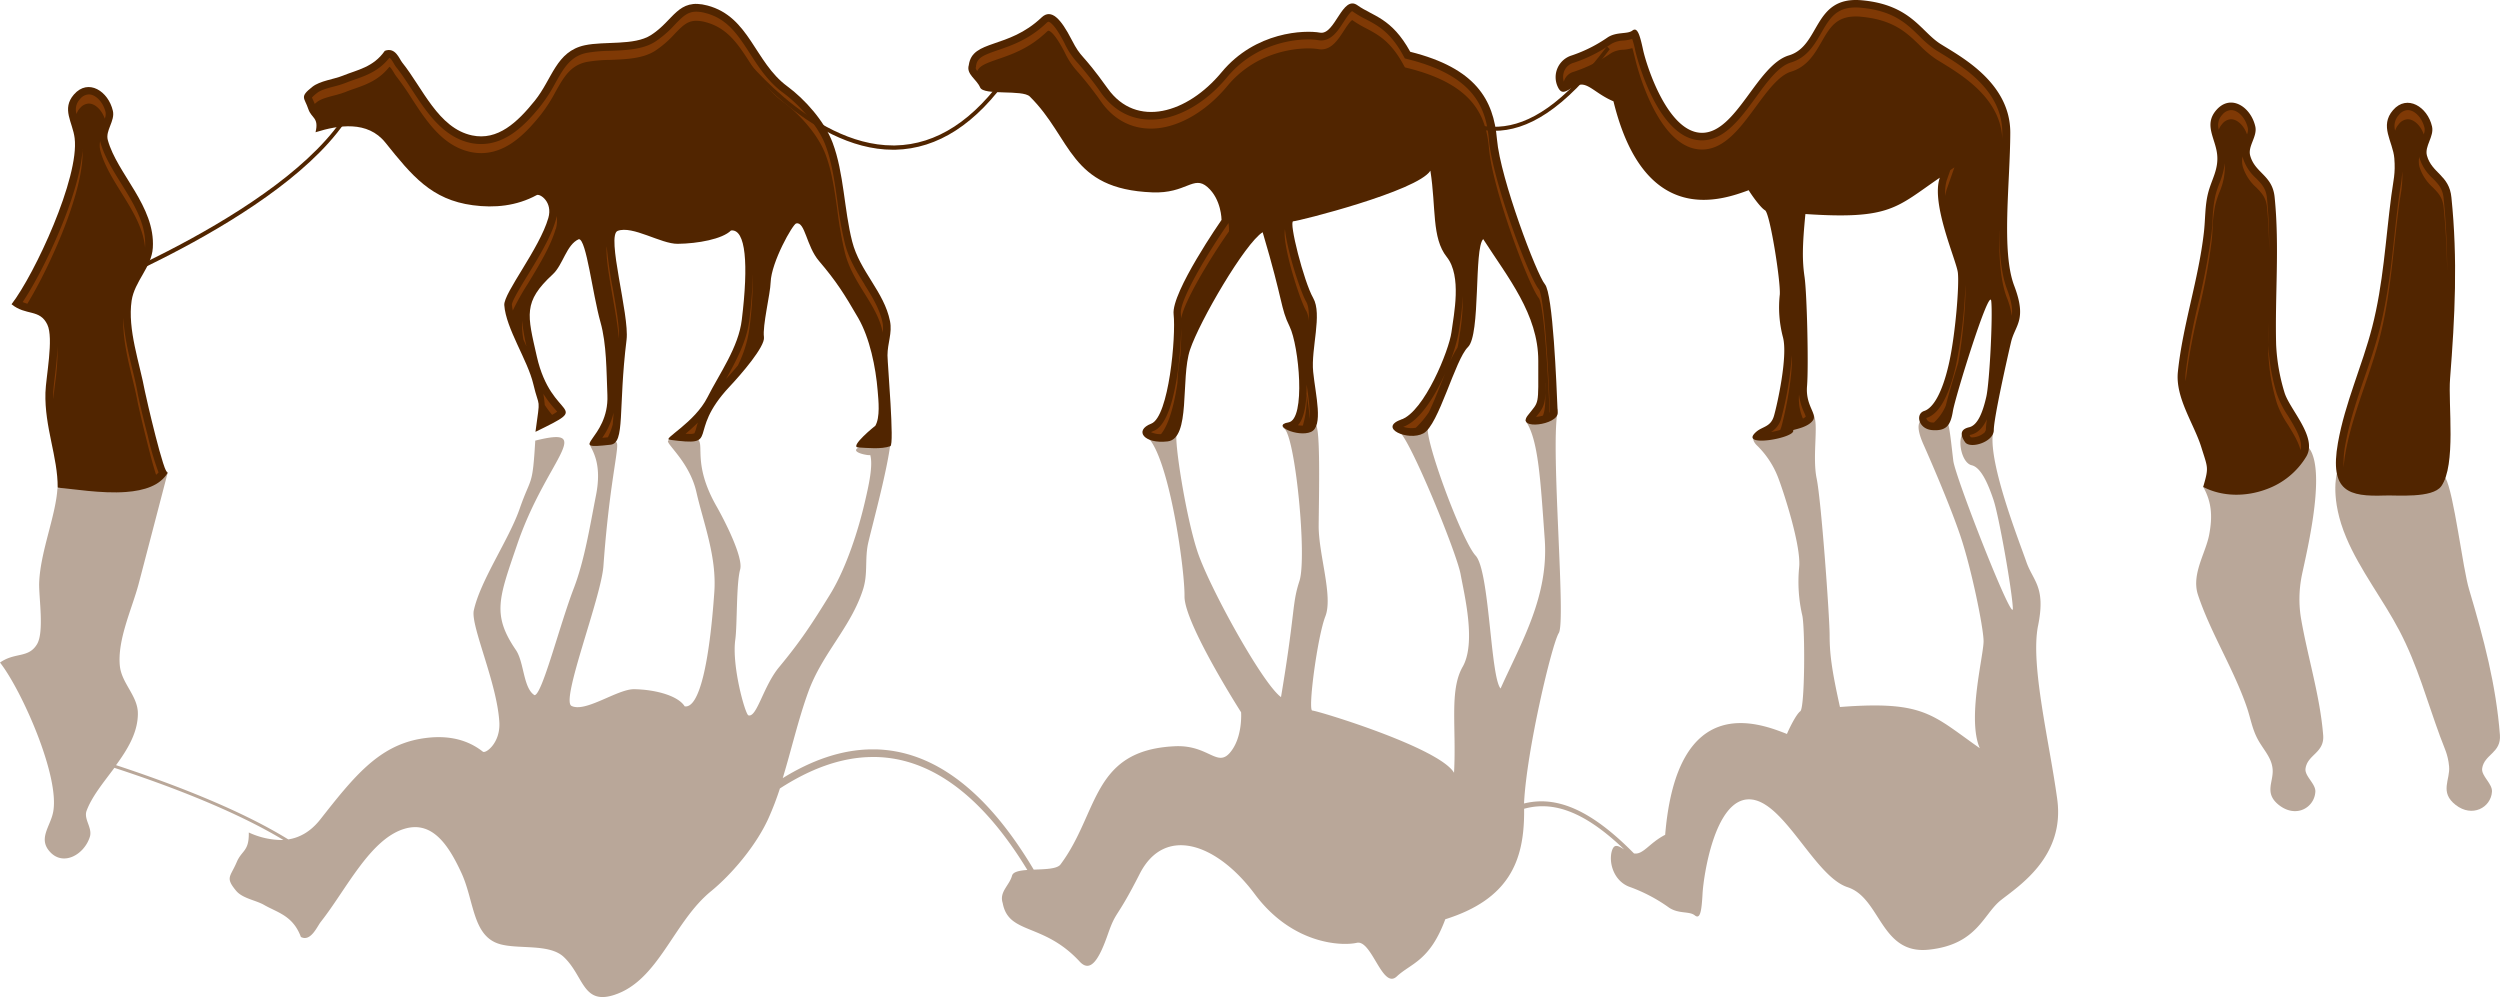 <svg xmlns="http://www.w3.org/2000/svg" width="782.416" height="312.044" viewBox="0 0 782.416 312.044">
  <defs>
    <style>
      .cls-1, .cls-2 {
        fill: #512500;
      }

      .cls-1 {
        opacity: 0.4;
      }

      .cls-3 {
        fill: #7f3905;
      }
    </style>
  </defs>
  <g id="Caravan" transform="translate(-1762.739 -760.552)">
    <path id="Tracé_221" data-name="Tracé 221" class="cls-1" d="M1740.82,956.35c2.48-12.21-1.59-13.91-3.69-20s-11.74-30.39-10.46-40.09c.56-4.26-8.54-2-9.73.54s.18,8.68,3.1,9.36,5.12,5.77,6.83,10.85,5.84,28.51,6.05,33.94-18-41-18.64-46.22c-1.56-13.23-1.34-14.34-5.65-14s-7.17,1.15-3.6,9.11c1.28,2.85,8.17,18.53,11.57,28.71s7.08,28.16,7.16,32.57-5.22,24.43-1.18,33.6c-15-10.52-17.37-14.93-43.77-12.9-2.56-11.53-3.23-16.62-3.23-22.39s-2.6-42-4.06-49.12.79-17.61-1.06-20-6.57,4.72-7.39,4.38c.93-2.72-16.38-.27-10,5.5a28.061,28.061,0,0,1,6.46,10c1.56,4.07,7.15,21,6.52,27.82a46.92,46.92,0,0,0,1,15.27c.89,4.75.76,28.84-.64,29.86s-3.8,6.11-4.18,7.12c-8.66-3.39-34.37-13.57-38.12,31.56-5,2.57-6.86,6.3-9.76,5.83-11.79-12-21-16.31-29-16.31a22.462,22.462,0,0,0-5.41.68c.77-16.41,8.7-49.86,10.88-53.36,2.3-3.68-2.57-57.33-.41-69.08.85-4.64-10.53,1.59-10,2.69,4.09,5.79,4.69,19,6,36.91s-7.18,32.11-13.81,46.85c-3.2-3.68-3.43-36.85-7.81-41.58s-16.5-37.61-14.85-40.5c2.82-5-16-2.65-9.13,1.64,3.34,2.07,18,37.8,19.27,44.65s4.88,21.58.65,29-1.91,18.95-2.7,33.16c-4.62-7.89-42.88-19.47-44.35-19.47s1.61-23.17,4.08-29.48-2.16-19.48-2.09-28.43.63-31.18-1-31.56c-4.64-1-12.46-.87-9.75,1.24,3.45,2.68,7.13,40.32,4.73,47.69s-1.18,8.95-5.77,36.33c-5.81-4.22-22.32-34.22-26.06-45.28s-7.62-36.16-6.51-37.45c4.66-5.42-14.06-2.86-9.41,1.16,6.9,6,11.9,41.56,11.78,50s17.71,36.32,17.71,36.32.58,7.9-3.48,12.64-6.8-2.57-17.4-2c-26,1.29-23.58,20.87-35.65,37-1.06,1.42-4.83,1.47-8.37,1.61-14.57-24.53-31.19-37.21-49.47-37.64h-.95c-9.91,0-19.44,3.63-28.13,9,2.74-9,4.87-18.4,8-27,4.38-12.06,13.3-20.17,17.11-32,1.53-4.76.62-8.86,1.46-13.75.66-3.77,9.16-33.75,6.92-36.5-1.86-2.28-6.12,3.53-10,5.93-2.41,1.5,4,2.52,3.89,2.18,1,3.45-.68,10.34-1.55,14.18-2.18,9.54-6,21.26-10.93,29.32-5.87,9.54-9.3,14.76-16,22.86-5,6-7,15.93-9.64,15.13-1-.3-5.25-15.45-4.11-23.68.64-4.59.27-17.45,1.53-22,1-3.78-4.77-15.12-7.46-19.85-10.93-19.24,2.46-23.47-14.81-20.58-2.12.36,6.25,6.07,8.57,16.24,2.16,9.53,6.39,20.13,5.61,31.24-1.54,22.26-4.72,36.5-9.27,35.82-2.17-3.47-9.52-5.28-15.83-5.37-5.22-.07-15.29,7.43-19.61,5.22-3.39-1.74,9.28-33.86,10-43.74,2-28,5.55-38.83,3.88-38.82-16.11,0-2.65-1.45-6.18,16.53-1.89,9.59-3.61,20.52-7,29.3-4.44,11.56-9.92,33.41-12.27,33.37-3.55-2.2-3.22-10.31-5.83-14.14-7.57-11.08-5.27-16.34.41-33,9-26.39,24.91-37.33,5.66-32.52-.88,14.93-1.26,10.89-4.91,21.39-3.35,9.62-12.28,22.36-14.33,31.78-1,4.84,7.31,22.7,8,35,.37,6.42-4.27,9.88-5.16,9.18-5.59-4.41-12.32-5.23-19.3-4.07-13.29,2.22-21,11.81-31.51,25.19-3.13,4-6.6,5.78-10.08,6.34-15.87-9.8-38-18-53.91-23.24,3.64-5,6.85-10.25,6.83-16.19,0-5.48-5.09-9.41-5.64-14.88-.81-8.14,3.74-17.71,5.85-25.54.37-1.36,9.12-34.9,9.12-34.9-2.07-3.75-8.92,1.36-14.62,1-7.71-.51-15.13,3.55-19.88,3.85-.51,8.67-5.38,19.88-5.72,29.64-.14,4.35,1.63,15.33-.67,19.16-2.69,4.48-6.86,2.43-11.59,5.75,6.69,8.48,18.89,35.75,16.61,46.9-.91,4.48-4.72,8.21-1,12.31,4.18,4.65,10.73.92,12.5-4.63.91-2.86-2-5.53-1-8.22,1.66-4.46,5.29-8.83,8.69-13.41,15.54,5.08,37.18,13.08,52.9,22.59a24.85,24.85,0,0,1-10.84-2.36c.14,5.94-2.19,5.53-3.76,9.24-2,4.71-3.67,4.8-.25,8.95,2,2.48,6.27,3,8.84,4.51,4.14,2.37,9,3.31,11.48,10,3.05,1.62,5.05-3.22,6.19-4.68,8.15-10.33,15.66-26.43,26.71-29.31,8.39-2.19,13.38,5.36,17.34,13.95,4.05,8.77,3.43,19.8,12,22.27,5.87,1.7,15.45-.21,20,4,6.33,5.93,5.9,15.13,15.81,11.91,13.92-4.51,18.46-22.76,30.29-32.44,6.33-5.17,14-14.08,17.94-22.72a90.969,90.969,0,0,0,3.63-9.45c9-5.83,18.85-9.85,29.15-9.85h.93c17.42.41,33.34,12.3,47.36,35.35-2.45.18-4.45.57-4.78,1.77-.87,3.16-4.06,5.06-2.93,8.58,1.84,10,12.71,6,24.12,18.35,3.32,3.58,6-.58,8.76-8.48s2.48-4.22,10-19c7.82-15.35,24.25-9.48,36,6.32s27.24,16.32,31.94,15.26,8,14.74,12.51,10.53,10.29-4.74,15.19-17.9c20.08-6.31,24.69-18.42,24.67-33.69v-.89c8.44-2.33,18.14.08,31.3,12.72-1.83-1.12-3.15-2-3.88.62-1,3.73.75,9.5,5.85,11.2a50.517,50.517,0,0,1,12.14,6.44c3.09,2,6.29,1,8,2.38s2.13-1.36,2.43-6.79,3.77-29.52,14.54-29.52,20.39,24.09,30.84,27.49,10.25,21.15,25.42,19.56,17-11.08,22.56-15.49,20.09-13.57,17.65-31.56S1738.34,968.57,1740.82,956.35Z" transform="translate(659.77)"/>
    <path id="Tracé_222" data-name="Tracé 222" class="cls-1" d="M1823.17,941.66c.68-4.3,8.38-33.15,2.41-40.94-3.23-4.21-6.62,4.18-12,2.64-7-2-15.76,7.13-21.08,9.58,2.81,5,2.87,9.58,1.88,14.9-1.07,5.82-5.66,12.41-3.51,18.91,3.9,11.76,11.18,23.18,15.27,35.11,1.14,3.31,1.62,6.51,3.23,9.68,1.8,3.54,4.68,6.08,4.87,10s-2.7,7.31,2,11c5.33,4.13,11,.82,11.35-4.12.21-2.55-3.39-4.93-3.07-7.32.62-4.47,6-4.88,5.52-10.52-1-12.42-4.9-24.52-7-36.9a37.377,37.377,0,0,1,.13-12.02Z" transform="translate(659.77)"/>
    <path id="Tracé_223" data-name="Tracé 223" class="cls-1" d="M1885.36,990.56c-1.22-15.67-5-29.91-9.63-45.48-2-6.52-4.78-30.38-7.43-35-2.28-4-30.15-1.09-34-1.2,0,0-2.18,7.81,3,20,4.26,10.09,11.49,19.3,16.61,29.08,5.69,10.88,8.61,21.9,12.72,33.06,1.39,3.8,2.44,5.48,2.82,9.35.42,4.21-3.11,8.08,2.07,12.11s11,.82,11.35-4.12c.2-2.55-3.39-4.93-3.07-7.32C1880.46,996.61,1885.8,996.2,1885.36,990.56Z" transform="translate(659.77)"/>
    <path id="Tracé_224" data-name="Tracé 224" class="cls-2" d="M1652.52,895.78c2-1.82,4.62-1.5,5.65-5.09s4.36-18.55,2.82-24.53a36.6,36.6,0,0,1-1-13.47c.26-4.18-3.08-25.43-4.62-26.32s-4.61-5.39-5.12-6.29c-8.21,3-32.57,12-42.32-27.82-5.64-2.39-7.94-6-11-5.09s-4.88,3.89-6.41.6a7.11,7.11,0,0,1,4.36-9.87,44.789,44.789,0,0,0,11.28-5.68c2.82-1.8,6.15-.9,7.69-2.1s2.31,1.2,3.34,6,7.69,26,18.46,26,17.18-21.24,27.18-24.23,7.44-18.65,22.82-17.25,18.47,9.77,24.62,13.66,21.9,12,21.85,27.82-2.87,37.1,1.23,47.87.26,12.27-1,17.65-5.39,23.77-5.39,27.53-7.44,6-9,3.75-1.54-4,1.28-4.65,4.36-5.09,5.38-9.57,2.05-25.13,1.54-29.92-11.28,30-12,34.44-2,6.25-6.41,5.95-5.39-5.09-2.57-6,5.65-5.68,7.7-14.66,3.33-24.83,2.82-28.72-8.47-21.54-5.64-29.62c-13.6,9.28-15.39,13.17-42.06,11.37-1,10.18-1,14.66-.26,19.75s1.29,27.82.77,34.1,3.34,8.68,1.8,10.78-5.39,2.69-6.16,3C1665.35,897.57,1646.88,900.86,1652.52,895.78Z" transform="translate(659.77)"/>
    <path id="Tracé_225" data-name="Tracé 225" class="cls-2" d="M1590.47,889.73c-.37-9-1.47-37.23-4-40.22s-13.94-33-15-45.36-6.6-22.26-27.14-27.39c-5.87-10.7-11.74-11.13-16.51-14.55s-7,9.41-11.73,8.56-20.18-.43-30.82,12.41-26.63,17.61-35.58,5.13c-8.58-12-8.07-9-11.37-15.4s-6.32-9.81-9.38-6.89c-10.51,10-21.67,6.78-22.77,14.91-.87,2.86,2.45,4.41,3.55,7s13.27.58,15.54,2.83c13.25,13.08,12.31,29,38.36,30,10.64.43,12.85-5.51,17.25-1.66s4.4,10.28,4.4,10.28-15.77,22.68-15,29.52-1.47,32.1-7,34.24-2.2,6.42,5.13,5.56,4-19.68,7-28.67,17.24-33.38,22.74-36.8c6.61,22.25,5.51,23.53,8.44,29.52s5.13,29.1-.37,30,2.94,4.71,7,3,1.47-11.56.74-18.83,2.93-18,0-23.11-7.71-24-6.24-24,38.88-9.41,42.92-15.83c1.83,11.55.36,21,5.13,27s2.2,18,1.47,23.54-8.44,24.82-15.77,27.38,2.2,6.85,7,4.28,9.9-23.1,13.93-27,1.84-30.81,4.77-33.8c7.71,12,17.24,23.53,17.24,38.08s.37,12.41-3.3,17.12S1590.63,893.56,1590.47,889.73Z" transform="translate(659.77)"/>
    <path id="Tracé_226" data-name="Tracé 226" class="cls-2" d="M1371.55,860.05c3.62,6.27,5.5,15.39,6.1,22.83.25,3,.84,8.35-.78,11,.16-.26-8.15,6.54-5.36,6.7s7.27.64,10.11-.39c1.31-.48-.87-25.48-.9-28.42,0-3.81,1.54-7,.79-10.71-1.85-9.23-9.44-15.54-11.84-24.93-2.54-9.94-2.55-21.37-6.11-30.89-2.51-6.72-8.73-13.66-14.2-17.68-10.24-7.54-11.78-21.75-24.95-25.27-9.38-2.51-10.47,4.66-17.77,9.28-5.24,3.31-14.51,1.82-20.66,3.15-9,1.93-10.14,10.52-15.63,17.34s-11.61,12.57-19.64,10.87c-10.58-2.25-15.43-14.79-21.88-22.83-.91-1.13-2.11-4.91-5.43-3.64-3.62,5.19-8.59,5.92-13.12,7.77-2.82,1.15-7.14,1.58-9.58,3.51-4.1,3.23-2.44,3.3-1.22,7,1,2.89,3.35,2.57,2.24,7.2,7.24-2.27,16.3-3.69,21.85,3.23,8.35,10.42,14.44,17.89,27.37,19.61,6.78.91,13.66.27,20-3.17,1-.55,5.08,2.15,3.64,7.15-2.75,9.58-14,23.49-13.79,27.26.5,7.33,7.33,17.25,9.09,24.75,1.93,8.17,2.24,3.31.67,14.93,18.48-9,5.07-3.05.42-23.6-2.94-13-4.37-17.07,5-25.7,3.24-3,4.25-9.3,8.16-11,2.36,0,4.24,17,6.77,26,1.93,6.83,1.85,15.34,2.16,22.81.58,14-13.55,17.18,1,15.52,4.63-.53,2.31-11.09,5-32.87.94-7.7-6.44-32.71-2.77-34.06,4.68-1.73,13.52,4.11,18.76,4.06,6.32-.07,14-1.48,16.7-4.18,4.66-.53,5.5,10.55,3.38,27.89-1,8.65-7,16.9-10.75,24.32-4,7.92-14,13-11.95,13.28,16.8,2.25,4.8-1.67,18.91-16.66,3.46-3.68,11.14-12.5,10.72-15.45-.51-3.56,2-13.58,2.09-17.15.22-6.41,6.94-18.21,8-18.44,2.8-.62,3.15,7.12,7.15,11.78C1364.68,848.55,1367.25,852.62,1371.55,860.05Z" transform="translate(659.77)"/>
    <path id="Tracé_227" data-name="Tracé 227" class="cls-2" d="M1812.35,913.64c-6.57,2.48-14,2.37-19.86-.7,1.8-6.2,1.49-5.78-.58-12.41-2.25-7.26-8.18-15.47-7.34-23.58,1.51-14.66,6.48-28.88,8.15-43.75.47-4.13.3-8.12,1.27-12.07,1.08-4.41,3.45-7.58,2.84-12.49s-4.18-9.11-.22-13.65c4.49-5.16,10.79-1,12.19,5.13.72,3.17-2.4,6.14-1.6,9.12,1.53,5.57,7,6.09,7.66,13.11,1.55,15.49.07,30.56.46,46a60.451,60.451,0,0,0,2.59,14.95c1.55,5.36,10.42,14,6.88,20.09a24.059,24.059,0,0,1-12.44,10.25Z" transform="translate(659.77)"/>
    <path id="Tracé_228" data-name="Tracé 228" class="cls-2" d="M1142.38,914.53c-7.74.57-16.63-1-21.36-1.35.07-9.62-4.15-18.94-3.83-29.77.14-4.83,2.64-17,.6-21.26-2.39-5-6.7-2.69-11.21-6.38,7.26-9.41,21.28-39.66,19.75-52-.62-5-4.18-9.1-.22-13.65,4.49-5.15,10.79-1,12.19,5.13.72,3.18-2.4,6.14-1.59,9.13,2.9,10.58,14.91,20.7,14.09,33.75-.39,6.07-5.72,10.44-6.63,16.5-1.35,9,2.55,19.65,4.14,28.34.28,1.51,6.18,27.26,7.21,25.42C1153.2,912.51,1148.1,914.11,1142.38,914.53Z" transform="translate(659.77)"/>
    <path id="Tracé_229" data-name="Tracé 229" class="cls-2" d="M1867,912.73c-2.76,3.83-13.85,2.76-17.63,2.9-11.35.41-17.39-1.22-14.71-16.45,2.22-12.58,7.59-24.06,10.72-36.25,3.49-13.56,4.18-27.29,6-41.2.63-4.74,1.33-6.83.93-11.65-.44-5.25-4.75-10.08-.38-15.09s10.79-1,12.18,5.13c.72,3.17-2.39,6.14-1.59,9.12,1.53,5.57,7,6.09,7.66,13.11,2,19.53,1.1,37.28-.42,56.68C1869.13,887.17,1871.7,906.11,1867,912.73Z" transform="translate(659.77)"/>
    <path id="Tracé_230" data-name="Tracé 230" class="cls-3" d="M1712.23,819.8a9.218,9.218,0,0,0-.41,2.09,12.51,12.51,0,0,1,.41-4.9l1.12-3.19,1.29-.88Zm-51.76,74.36c.71-2.47,3.62-14.72,3.27-22.47a104.067,104.067,0,0,1-3.27,19.66,7.189,7.189,0,0,1-3.22,4.42,22.921,22.921,0,0,0,2.86-.66,9.48,9.48,0,0,0,.36-.95ZM1121,868.73c-.09,2.7-.41,5.8-.82,9.24-.26,2.16-.51,4.21-.55,5.51,0,.69,0,1.36.05,2,.09-1.27.28-2.94.5-4.73A77.99,77.99,0,0,0,1121,868.73Zm155.91-36.48a9.234,9.234,0,0,0,.28-4.09,10.8,10.8,0,0,1-.28,1.27c-1.53,5.34-5.35,11.6-8.73,17.14-2.08,3.4-4.92,8.06-5,9.3a13.225,13.225,0,0,0,.28,1.87,77.618,77.618,0,0,1,4.69-8.36c3.36-5.53,7.18-11.8,8.71-17.13ZM1146,883.36c-.42-2.32-1-4.79-1.65-7.4-1.22-5.07-2.56-10.63-2.77-16-.27,6.22,1.33,12.87,2.77,18.83.63,2.61,1.23,5.07,1.65,7.39.15.84,1.61,7.28,3.19,13.47,1.12,4.42,1.95,7.43,2.63,9.5a6.692,6.692,0,0,0,.77-.73,91.906,91.906,0,0,1-3.4-11.59C1147.56,890.63,1146.1,884.2,1146,883.36Zm-17.19-76.08c-.79,13.87-12,37.79-18.75,47.81a12.3,12.3,0,0,0,1.47.52c7.23-11.87,18.03-36.01,17.23-48.33Zm-.84-12.81a3.751,3.751,0,0,1,2.79-1.51c2,0,4.08,2.06,5,4.74a3.911,3.911,0,0,0,.26-2c-.7-3.09-3.06-5.6-5.25-5.6a3.73,3.73,0,0,0-2.79,1.5,4.66,4.66,0,0,0-1.05,4.63,5,5,0,0,1,.99-1.76ZM1837,902.41c1.28-7.2,3.67-14.23,6-21,1.66-4.88,3.38-9.92,4.7-15,2.53-9.83,3.62-19.88,4.68-29.61.44-3.94.87-7.9,1.39-11.87.15-1.14.31-2.12.45-3a34.181,34.181,0,0,0,.58-7.76,42.692,42.692,0,0,1-.58,4.94c-.14.91-.3,1.89-.45,3-.52,4-1,7.93-1.39,11.88-1.06,9.72-2.15,19.77-4.68,29.61-1.32,5.12-3,10.16-4.7,15-2.32,6.8-4.71,13.83-6,21a30,30,0,0,0-.54,7.25,39.446,39.446,0,0,1,.54-4.44Zm-570.24-35.62c.33.73.66,1.45,1,2.18a54.361,54.361,0,0,1-1.37-8.08,24.79,24.79,0,0,0,.38,5.9Zm538.07-57.3a6.9,6.9,0,0,0,.05,3.19,14.331,14.331,0,0,0,4.18,6.5c1.73,1.76,3.1,3.16,3.4,6.22.46,4.61.64,9.23.69,13.82a162.511,162.511,0,0,0-.69-16.63c-.3-3.07-1.67-4.46-3.4-6.23a14.289,14.289,0,0,1-4.18-6.49,2.451,2.451,0,0,1-.04-.38Zm48.91-10.11a3.75,3.75,0,0,1,2.78-1.51c2,0,4.09,2.06,5,4.74a3.819,3.819,0,0,0,.25-2c-.7-3.09-3-5.6-5.25-5.6a3.75,3.75,0,0,0-2.78,1.51,5.11,5.11,0,0,0-1.17,4.91,5.2,5.2,0,0,1,1.18-2.05Zm6.42,10.11a6.9,6.9,0,0,0,0,3.19,14.331,14.331,0,0,0,4.18,6.5c1.73,1.76,3.09,3.16,3.4,6.22.69,6.89,1,13.52,1.11,20.21a229.538,229.538,0,0,0-1.11-23c-.31-3.07-1.67-4.46-3.4-6.23a14.29,14.29,0,0,1-4.18-6.49,2.474,2.474,0,0,1,.01-.4Zm-142.08,40.34a155.318,155.318,0,0,1-3,25.24c-2.2,9.62-5.33,15.15-9.21,16.28a.94.94,0,0,0,.21.63,2.119,2.119,0,0,0,1.69.8h.47a15.3,15.3,0,0,0,3.69-5.25c.66-2.75,2.25-8.13,3.89-13.39,1.49-8.14,2.44-19.31,2.27-24.31Zm-125.46-64.36a4.42,4.42,0,0,1,2.9-2.46,44.483,44.483,0,0,0,11.37-5.63l.5-.32a8.181,8.181,0,0,1,3.66-.95,12.393,12.393,0,0,0,2.78-.51c.27.83.58,2.11,1,3.82.06.28,6.63,27.93,20.81,27.93,7,0,12-6.79,16.82-13.35,3.55-4.84,7.22-9.84,11-11,5.09-1.52,7.46-5.65,9.56-9.29,2.56-4.44,4.57-8,10.71-8a11.816,11.816,0,0,1,1.65.08c10.18.93,14.32,5,18.32,8.87a32.142,32.142,0,0,0,5.23,4.43c.54.35,1.16.72,1.84,1.13,6.47,4,18.38,11.23,18.85,23.84v-2c0-13.13-12.28-20.63-18.89-24.66l-1.84-1.13a33.168,33.168,0,0,1-5.23-4.43c-4-3.91-8.14-7.95-18.32-8.87a16,16,0,0,0-1.65-.08c-6.14,0-8.15,3.5-10.71,7.94-2.1,3.65-4.47,7.78-9.56,9.3-3.83,1.14-7.5,6.15-11,11-4.81,6.57-9.79,13.35-16.82,13.35-14.18,0-20.75-27.64-20.81-27.92a28.832,28.832,0,0,0-1-3.83,12.387,12.387,0,0,1-2.78.51,8.181,8.181,0,0,0-3.66,1l-.5.32a44.792,44.792,0,0,1-11.37,5.64,4.42,4.42,0,0,0-2.9,2.46,5.171,5.171,0,0,0-.2,3.45,4.338,4.338,0,0,1,.25-.64ZM1791,858.16a201.32,201.32,0,0,0,4.11-21.88c.17-1.5.26-3,.34-4.46a40.857,40.857,0,0,1,.87-7.3,33.535,33.535,0,0,1,1.23-3.75,19.983,19.983,0,0,0,1.7-9.13,24.147,24.147,0,0,1-1.7,6.32,33.366,33.366,0,0,0-1.23,3.74,40.846,40.846,0,0,0-.87,7.31c-.08,1.47-.17,3-.34,4.45a200.835,200.835,0,0,1-4.11,21.88,187.162,187.162,0,0,0-4,21.86,13.922,13.922,0,0,0,0,2.66,190.449,190.449,0,0,1,4-21.7Zm7.42-58.78a3.75,3.75,0,0,1,2.79-1.51c2,0,4.08,2.06,5,4.74a3.819,3.819,0,0,0,.25-2c-.69-3.09-3-5.6-5.24-5.6a3.75,3.75,0,0,0-2.79,1.51,4.66,4.66,0,0,0-1.05,4.63,4.941,4.941,0,0,1,1.04-1.77Zm-664.08,5.21a6.861,6.861,0,0,0,.05,3.18c1.23,4.49,3.81,8.65,6.54,13.05,3.42,5.49,6.93,11.14,7.44,17.29a.988.988,0,0,0,0-.17c.46-7.19-3.57-13.67-7.47-19.94-2.73-4.4-5.31-8.55-6.54-13a2.528,2.528,0,0,1-.02-.41Zm338.3,58.71c-.18,9.79-2.17,29.6-8.58,32.1a4.365,4.365,0,0,0-.86.41,7.109,7.109,0,0,0,3.12.62c2.57-3.15,4.18-9.5,5.14-16a61.816,61.816,0,0,1,.92-8.57c.24-3.48.31-6.52.26-8.56Zm69.5,30.83a8.348,8.348,0,0,0,2.59.42,6.363,6.363,0,0,0,1.35-.14,28.165,28.165,0,0,0,4.07-4.85c1.36-2.79,2.77-6.33,3.87-9.09.45-1.12.88-2.21,1.31-3.25-3.22,7.26-7.99,15.06-13.19,16.91Zm-30.25-13.26c.06,4.57-.41,8.79-1.72,11.29a6.643,6.643,0,0,1-1,1.47,8.7,8.7,0,0,0,1.45.13h.09a30.7,30.7,0,0,0,1.2-10.06l.18,1.24c.25,1.75.63,4.43.77,6.76.23-2.53-.41-7-.77-9.57Zm-39.35-22.2c0,.39.07.93.09,1.57.91-5.27,8.72-18.3,14.54-26.66l.43-.62v-.75a15.72,15.72,0,0,0-.15-1.85l-.28.41c-6.34,9.11-15.07,23.79-14.63,27.9ZM1666,883.93v.11a15.772,15.772,0,0,0,1.23,7.52,3.5,3.5,0,0,0,.89-.63,12.166,12.166,0,0,0-.5-1.27A17.487,17.487,0,0,1,1666,883.93Zm-81.43-32.86c-3.06-3.57-14.47-33.85-15.61-46.71-.89-10.06-4.58-20.08-25.33-25.27l-1-.26-.51-.92c-4-7.3-7.87-9.33-11.62-11.3a33.324,33.324,0,0,1-4.17-2.45l-.18-.12c-.65.27-1.94,2.26-2.63,3.33-1.77,2.74-3.77,5.84-7.08,5.84a5.442,5.442,0,0,1-.88-.08,18,18,0,0,0-3.21-.24c-3.65,0-16.24.86-25.33,11.82-6.89,8.32-15.83,13.28-23.9,13.28-6.24,0-11.59-2.86-15.48-8.28a108.442,108.442,0,0,0-7.31-9.37,24.1,24.1,0,0,1-4.24-6.34c-3.38-6.56-4.92-6.64-5-6.64s-.29.08-.61.39c-5.39,5.13-10.82,7-15.18,8.49-4.91,1.68-6.52,2.44-6.87,5v.2l-.06.19c-.09.29,0,.59.45,1.16.73-1.61,2.53-2.38,6.51-3.74,4.36-1.5,9.79-3.36,15.18-8.49.32-.31.53-.39.61-.39s1.6.07,5,6.64a24.45,24.45,0,0,0,4.24,6.34,108.406,108.406,0,0,1,7.31,9.37c3.89,5.41,9.24,8.28,15.48,8.28,8.07,0,17-5,23.9-13.29,9.09-11,21.68-11.81,25.33-11.81a19.506,19.506,0,0,1,3.21.23,4.5,4.5,0,0,0,.88.08c3.31,0,5.31-3.1,7.08-5.83.69-1.08,2-3.07,2.63-3.34a1.631,1.631,0,0,0,.18.12,34.691,34.691,0,0,0,4.17,2.46c3.75,2,7.62,4,11.62,11.3l.51.92,1,.25c20.75,5.19,24.44,15.21,25.33,25.27,1.14,12.86,12.55,43.14,15.61,46.72.69,1.13,2.11,7.43,3.34,35.77a.115.115,0,0,0,.11-.08v-.45c-1.25-30.29-2.73-36.89-3.44-38.05Zm231,32.89a62.187,62.187,0,0,1-2.68-15.55c-.06-2.28-.05-4.55,0-6.82v9.64a62.12,62.12,0,0,0,2.68,15.54,30.241,30.241,0,0,0,3.46,6.74c1.61,2.62,3.34,5.46,3.92,7.92.88-2.87-1.64-7-3.92-10.74a30.192,30.192,0,0,1-3.43-6.69Zm-86.9-51.14c-.1,8.09.34,15.55,2.36,20.85a24.321,24.321,0,0,1,1.56,5.74c.29-1.94,0-4.41-1.56-8.55-1.75-4.68-2.29-11.05-2.33-18.04Zm-9,63.81-.29.07a4.072,4.072,0,0,0,.37.69,2.159,2.159,0,0,0,.48.05,6.14,6.14,0,0,0,3.84-1.53c.14-.23.27-.48.4-.72h0a25.827,25.827,0,0,1,.36-3.46c-1.14,2.45-2.76,4.39-5.14,4.9Zm-159.9-31.21a67.374,67.374,0,0,0,1-12.26,83.9,83.9,0,0,1-1,9.45c-.13.8-.24,1.54-.32,2.19a49.009,49.009,0,0,1-2.93,9.52,35.433,35.433,0,0,1,2.6-5,16.848,16.848,0,0,0,.33-1.69c.1-.63.21-1.4.34-2.21Zm-221.21-18.76a138.587,138.587,0,0,1-1.1,14.19c-.8,6.5-4.14,12.73-7.27,18.31,1.35-1.46,2.59-2.88,3.7-4.22a37.66,37.66,0,0,0,3.57-11.27,123.136,123.136,0,0,0,1.12-17.01Zm-19.83,49.69a4.069,4.069,0,0,0,1.55-.17,8.624,8.624,0,0,0,.61-1.76c.14-.49.29-1,.48-1.61-1.32,1.34-2.66,2.51-3.85,3.5.48.02.88.04,1.23.04Zm-25.89-58.64c-.26,3.26.58,8.39,1.91,15.94.78,4.46,1.64,9.37,1.88,12.81.33-3-.84-9.71-1.88-15.63a128.785,128.785,0,0,1-1.89-13.12ZM1273,883.78a32.741,32.741,0,0,1,.46,3.52,34.019,34.019,0,0,0,2.3,3.09,17,17,0,0,0,1.58-1c-.23-.28-.52-.62-.78-.91a35.182,35.182,0,0,1-3.56-4.7Zm20.22,13.63a21.723,21.723,0,0,0,1.51-4c.11-1.12.2-2.39.27-3.71a22.909,22.909,0,0,1-3.54,7.87Zm218.54-39.62a7.691,7.691,0,0,1,.79,3.25c.13-2.49,0-4.68-.79-6.06-1.78-3.13-6-16-6.64-22.67-.91,4.74,4.51,21.82,6.6,25.48Zm74.92,22.61c0,6.4-.35,7.39-2.83,10.43l-.15.19a10.129,10.129,0,0,0,2.15-.4c.78-1.91.8-4.3.79-10.22Zm-213.1-30.79c-2.43-3.9-4.94-7.94-6.19-12.85a121.957,121.957,0,0,1-2.36-13.25c-.83-6-1.7-12.09-3.67-17.39-2.41-6.43-8.46-13-13.38-16.59-4.58-3.37-7.47-7.83-10.25-12.15-3.79-5.85-7-10.91-13.9-12.73a11.436,11.436,0,0,0-2.92-.44c-2.72,0-4.19,1.41-6.78,4.1a32.631,32.631,0,0,1-6.16,5.32c-3.85,2.44-9,2.63-14.08,2.83a44.824,44.824,0,0,0-7.36.65c-5.08,1.09-7.15,4.78-9.77,9.46a49.061,49.061,0,0,1-4.5,7c-4.79,6-10.76,12.06-18.73,12.06a15.992,15.992,0,0,1-3.279-.34c-8.731-1.86-13.881-9.77-18.431-16.75-1.64-2.51-3.18-4.88-4.82-6.93a9.293,9.293,0,0,1-.79-1.22c-.34-.57-.94-1.61-1.38-1.76-3.23,4.14-7.28,5.57-10.88,6.83-.91.32-1.83.64-2.72,1a30.549,30.549,0,0,1-3.76,1.17c-2,.53-4.07,1.08-5.25,2a12.1,12.1,0,0,0-1.62,1.45c.07.18.18.41.28.62.18.39.38.86.58,1.37.22-.18.45-.38.76-.62,1.18-.93,3.25-1.48,5.25-2a32.348,32.348,0,0,0,3.76-1.16c.89-.37,1.81-.69,2.72-1,3.6-1.26,7.65-2.68,10.88-6.83.44.16,1,1.19,1.38,1.77a9.993,9.993,0,0,0,.79,1.22,82.857,82.857,0,0,1,4.82,6.92c4.55,7,9.7,14.9,18.43,16.75a16,16,0,0,0,3.28.35c8,0,13.94-6.1,18.73-12.06a49.108,49.108,0,0,0,4.5-7c2.62-4.67,4.69-8.37,9.77-9.46a44.831,44.831,0,0,1,7.36-.65c5-.19,10.23-.39,14.08-2.82a32.652,32.652,0,0,0,6.16-5.33c2.59-2.69,4.06-4.09,6.78-4.09a11.392,11.392,0,0,1,2.92.43c6.85,1.83,10.11,6.88,13.9,12.74,2.78,4.31,5.67,8.77,10.25,12.14,4.92,3.63,11,10.16,13.38,16.6,2,5.29,2.84,11.44,3.67,17.38a122.591,122.591,0,0,0,2.36,13.26c1.25,4.91,3.76,8.94,6.19,12.84s4.75,7.64,5.62,12v.33a9.789,9.789,0,0,0,0-3.15c-.91-4.38-3.2-8.09-5.66-12.02Z" transform="translate(659.77)"/>
    <path id="Tracé_231" data-name="Tracé 231" class="cls-2" d="M1124.4,854.7l-.37-1.29c.74-.28,73.09-27.9,89.4-61.19l1,.67C1197.91,826.64,1125.13,854.42,1124.4,854.7Z" transform="translate(659.77)"/>
    <path id="Tracé_232" data-name="Tracé 232" class="cls-2" d="M1382.47,807.42c-26.66,0-49.45-30.48-49.68-30.8l.88-.89c.22.31,22.68,30.34,48.8,30.34h.65c13-.25,24.77-7.92,35-22.8l.91.85c-10.49,15.21-22.58,23-35.93,23.3Z" transform="translate(659.77)"/>
    <path id="Tracé_233" data-name="Tracé 233" class="cls-2" d="M1570.58,801.5c-9.47,0-17.85-5.38-26.46-10.91l-2.4-1.53.56-1.2,2.39,1.54c18.29,11.73,34.07,21.85,61.22-14.34l.88.89C1592.34,795.19,1580.82,801.5,1570.58,801.5Z" transform="translate(659.77)"/>
  </g>
</svg>
